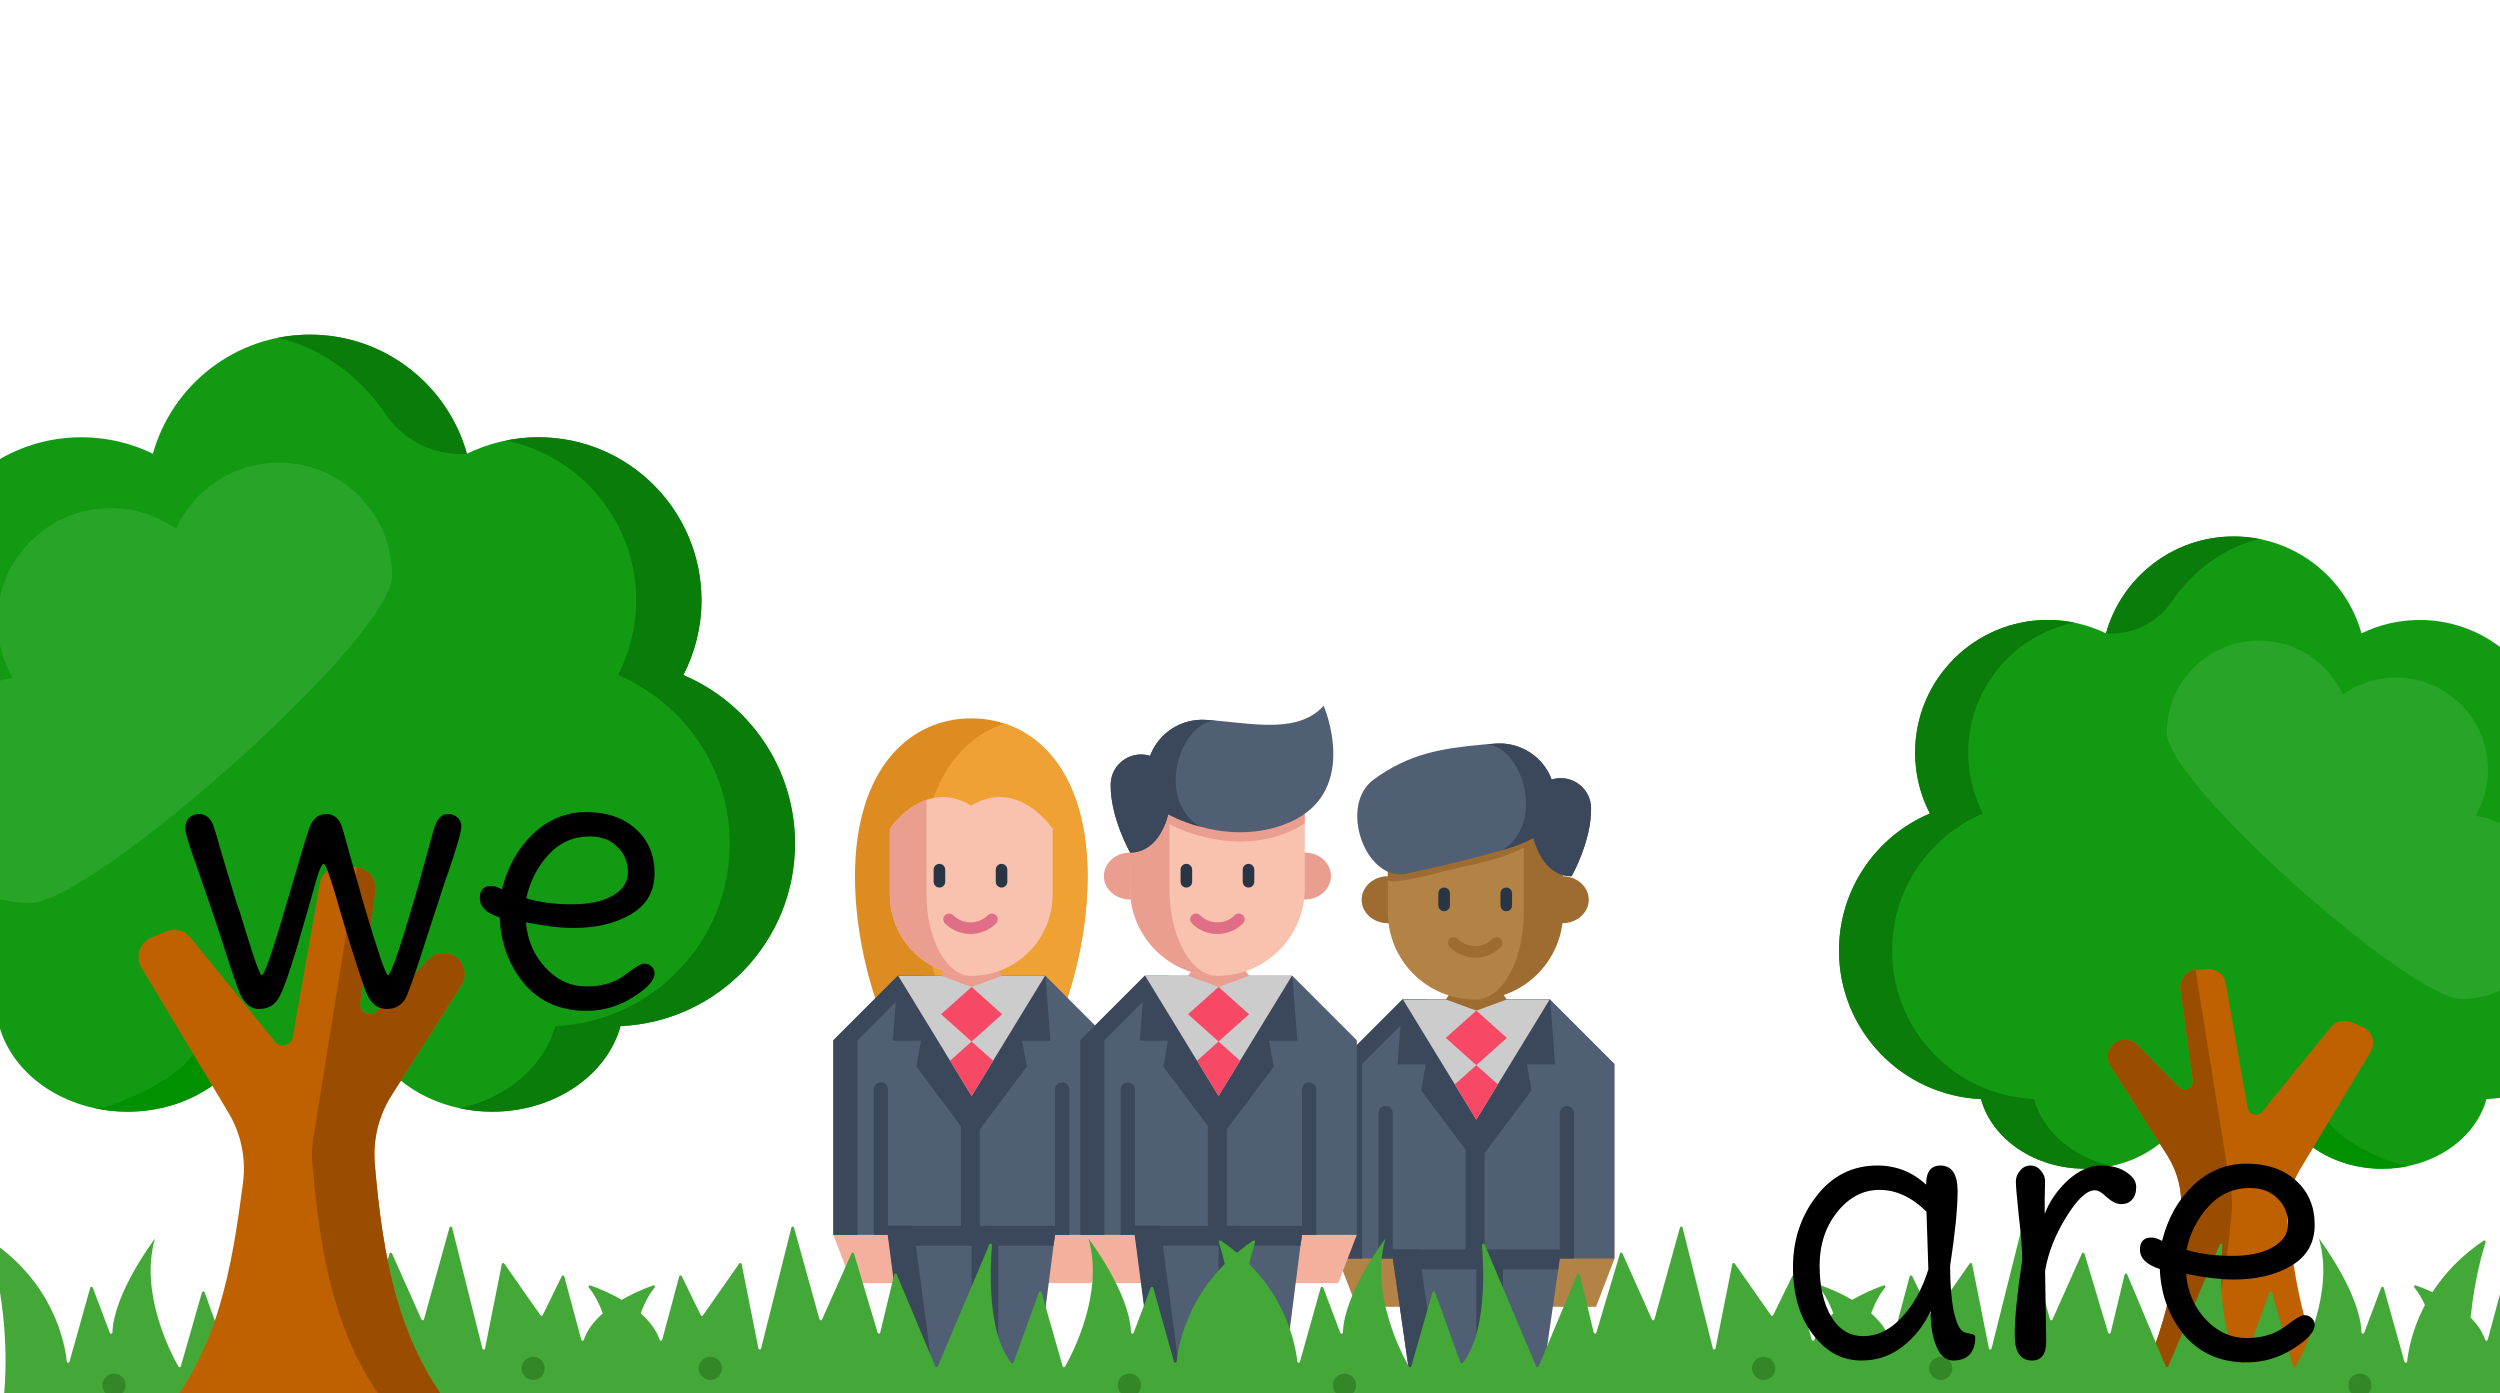 <svg width="1920" height="1070" viewBox="0 0 1920 1070" fill="none" xmlns="http://www.w3.org/2000/svg">
<g clip-path="url(#clip0)">
<g clip-path="url(#clip1)">
<path d="M835.227 673.218C835.227 709.835 827.093 749.239 814.065 782.07L728.957 782.747L678.21 783.159C664.939 750.109 656.626 710.233 656.626 673.218C656.626 589.118 699.569 551.691 745.927 551.691C754.615 551.691 763.184 553.014 771.378 555.701C806.878 567.365 835.227 604.888 835.227 673.218Z" fill="#DD8C22"/>
<path d="M835.227 673.218C835.227 709.835 827.093 749.239 814.065 782.07L728.957 782.747C715.769 749.784 707.529 710.077 707.529 673.218C707.529 604.888 735.879 567.365 771.378 555.701C806.878 567.365 835.227 604.888 835.227 673.218Z" fill="#EFA233"/>
<path d="M1027.62 966.553L1041.9 1003.63H1076.68L1105.27 934.116L1027.62 966.553Z" fill="#B28344"/>
<path d="M1239.99 966.553L1225.71 1003.63H1190.93L1162.34 934.116L1239.99 966.553Z" fill="#B28344"/>
<path d="M1200.74 946.823L1198.9 959.604L1196.71 974.88L1175.9 1119.73H1091.72L1070.9 974.88L1068.71 959.604L1066.25 942.502L1084.42 934.116L1184.06 929.561L1184.4 930.499L1200.74 946.823Z" fill="#515F75"/>
<path d="M1133.8 959.609H1154.28V1119.73H1133.8V959.609Z" fill="#3B485B"/>
<path d="M1105.27 934.116L1184.4 930.499L1184.05 929.566L1084.42 934.116L1066.25 942.497L1091.71 1119.73H1112.57L1083.39 916.721L1105.27 934.116Z" fill="#3B485B"/>
<path d="M1240 817.089V966.557H1197.91V959.604H1069.71V966.557H1027.62V817.089L1077.07 767.641H1190.55L1240 817.089Z" fill="#515F75"/>
<path d="M1190.55 767.641L1194.32 817.45H1172.63L1176.24 837.335L1140.15 885.538H1127.47L1091.38 837.335L1094.99 817.45H1073.3L1077.07 767.641" fill="#3B485B"/>
<path d="M1095.6 767.641H1077.07L1027.62 817.089V966.557H1046.16V817.089L1095.6 767.641Z" fill="#3B485B"/>
<path d="M1190.13 767.641L1150.36 832.753L1133.8 859.848L1117.25 832.753L1077.48 767.641H1190.13Z" fill="#CCCCCC"/>
<path d="M1157.25 797.112L1133.8 818.045L1110.36 797.112L1133.8 776.16L1157.25 797.112Z" fill="#F74866"/>
<path d="M1157.25 767.586L1133.8 776.16L1110.36 767.586L1133.8 734.279L1157.25 767.586Z" fill="#9E6C30"/>
<path d="M1150.36 832.831L1133.8 859.931L1117.25 832.831L1133.8 818.045L1150.36 832.831Z" fill="#F74866"/>
<path d="M1065.89 709.02C1054.76 709.02 1045.74 700.949 1045.74 690.988C1045.74 681.032 1054.76 672.957 1065.89 672.957H1200.02C1211.15 672.957 1220.16 681.032 1220.16 690.988C1220.16 700.949 1211.14 709.02 1200.02 709.02" fill="#9E6C30"/>
<path d="M1200.02 633.493V700.565C1200.02 737.602 1169.99 767.627 1132.95 767.627C1114.44 767.627 1097.66 760.12 1085.53 747.984C1073.39 735.849 1065.88 719.081 1065.88 700.565V633.493H1200.02Z" fill="#B28344"/>
<path d="M1133.88 767.627C1152.22 767.504 1168.79 760.019 1180.83 747.989C1192.97 735.849 1200.48 719.086 1200.48 700.565V633.498H1170.28V700.565C1170.28 719.086 1166.16 735.849 1159.48 747.989C1152.91 759.937 1143.88 767.394 1133.88 767.627Z" fill="#9E6C30"/>
<path d="M1156.81 699.832C1154.35 699.832 1152.36 697.841 1152.36 695.383V686.067C1152.36 683.609 1154.35 681.618 1156.81 681.618C1159.27 681.618 1161.26 683.609 1161.26 686.067V695.383C1161.26 697.841 1159.27 699.832 1156.81 699.832Z" fill="#293544"/>
<path d="M1109.09 699.832C1106.64 699.832 1104.65 697.841 1104.65 695.383V686.067C1104.65 683.609 1106.64 681.618 1109.09 681.618C1111.55 681.618 1113.54 683.609 1113.54 686.067V695.383C1113.54 697.841 1111.55 699.832 1109.09 699.832Z" fill="#293544"/>
<path d="M1065.88 633.493V676C1070.48 679.291 1093.5 673 1111.5 668.5C1129.5 664 1130.34 664.644 1146.98 660.007C1146.98 660.007 1146.98 660.007 1146.98 659.998C1161.48 655.965 1170.74 650.641 1170.74 650.641C1170.74 650.641 1176.86 680.075 1200.02 680.075V633.493H1065.88Z" fill="#9E6C30"/>
<path d="M1080 671C1111 664.5 1137.34 657.53 1153.98 652.889C1153.98 652.889 1153.98 652.889 1153.98 652.884C1168.47 648.847 1177.74 643.523 1177.74 643.523C1177.74 643.523 1183.86 672.957 1207.02 672.957C1207.02 672.957 1222.43 645.693 1221.95 620.474C1221.7 607.391 1210.91 597.609 1198.65 597.609C1196.36 597.609 1194.02 597.948 1191.69 598.676C1185.12 581.047 1167.78 569.891 1149 571.031C1146.08 571.21 1143.13 571.443 1140.18 571.713C1139.61 571.759 1139.05 571.809 1138.48 571.864C1138.42 571.869 1138.36 571.878 1138.3 571.883C1107.65 574.757 1082.5 578.5 1055 598.676C1027.5 618.851 1049 677.5 1080 671Z" fill="#515F75"/>
<path d="M1149 571.031C1146.08 571.21 1143.13 571.443 1140.18 571.714C1167.23 570.569 1188.71 630.133 1153.98 652.884C1168.47 648.847 1177.74 643.523 1177.74 643.523C1177.74 643.523 1183.85 672.957 1207.02 672.957C1207.02 672.957 1222.43 645.693 1221.95 620.475C1221.7 607.392 1210.91 597.609 1198.65 597.609C1196.36 597.609 1194.02 597.948 1191.69 598.676C1185.12 581.047 1167.78 569.892 1149 571.031Z" fill="#3B485B"/>
<path d="M1134.61 571.887C1134.55 571.878 1134.49 571.869 1134.43 571.865C1134.49 571.869 1134.54 571.878 1134.6 571.883L1134.61 571.887Z" fill="#F4AF9D"/>
<path d="M1132.95 735.474C1125.86 735.474 1118.76 732.768 1113.35 727.367C1111.62 725.632 1111.62 722.812 1113.35 721.077C1115.09 719.342 1117.91 719.342 1119.64 721.077C1126.98 728.415 1138.92 728.415 1146.26 721.077C1148 719.342 1150.81 719.342 1152.55 721.077C1154.29 722.812 1154.29 725.632 1152.55 727.367C1147.15 732.768 1140.05 735.474 1132.95 735.474Z" fill="#9E6C30"/>
<path d="M1198.9 959.604L1196.71 974.88H1070.9L1068.71 959.604H1198.9Z" fill="#3B485B"/>
<path d="M1125.62 883.057H1140.15V969.895H1125.62V883.057Z" fill="#3B485B"/>
<path d="M1203.39 849.384C1200.36 849.384 1197.91 851.837 1197.91 854.868V966.558H1208.87V854.868C1208.87 851.842 1206.42 849.384 1203.39 849.384Z" fill="#3B485B"/>
<path d="M1064.13 849.384C1061.1 849.384 1058.65 851.837 1058.65 854.868V966.558H1069.61V854.868C1069.61 851.842 1067.16 849.384 1064.13 849.384Z" fill="#3B485B"/>
<path d="M640 948.38L654.282 985.454H689.063L717.65 915.938L640 948.38Z" fill="#F4AF9D"/>
<path d="M852.375 948.38L838.093 985.454H803.312L774.725 915.938L852.375 948.38Z" fill="#F4AF9D"/>
<path d="M813.122 928.646L811.277 941.426L809.089 956.702L788.284 1119.73H704.101L683.277 956.702L681.089 941.426L678.631 924.329L696.799 915.938L796.436 911.383L796.78 912.322L813.122 928.646Z" fill="#515F75"/>
<path d="M746.183 941.431H766.663V1119.73H746.183V941.431Z" fill="#3B485B"/>
<path d="M717.65 915.938L796.779 912.326L796.427 911.388L696.795 915.938L678.626 924.32L704.096 1119.73H724.952L695.774 898.543L717.65 915.938Z" fill="#3B485B"/>
<path d="M852.384 798.915V948.38H810.288V941.426H682.091V948.38H640V798.915L689.452 749.463H802.932L852.384 798.915Z" fill="#515F75"/>
<path d="M802.932 749.463L806.704 799.272H785.01L788.627 819.158L752.527 867.36H739.857L703.757 819.158L707.374 799.272H685.68L689.452 749.463" fill="#3B485B"/>
<path d="M707.987 749.463H689.448L640 798.915V948.38H658.539V798.915L707.987 749.463Z" fill="#3B485B"/>
<path d="M802.511 749.463L762.74 814.575L746.183 841.675L729.625 814.575L689.855 749.463H802.511Z" fill="#CCCCCC"/>
<path d="M769.63 778.938L746.183 799.872L722.736 778.938L746.183 757.987L769.63 778.938Z" fill="#F74866"/>
<path d="M769.63 749.408L746.183 757.987L722.736 749.408L746.183 716.101L769.63 749.408Z" fill="#EA9E8F"/>
<path d="M762.74 814.658L746.183 841.753L729.625 814.658L746.183 799.872L762.74 814.658Z" fill="#F74866"/>
<path d="M811.277 941.426L809.089 956.702H683.277L681.089 941.426H811.277Z" fill="#3B485B"/>
<path d="M737.998 864.879H752.527V951.721H737.998V864.879Z" fill="#3B485B"/>
<path d="M815.772 831.21C812.746 831.21 810.288 833.664 810.288 836.69V948.38H821.256V836.69C821.256 833.664 818.802 831.21 815.772 831.21Z" fill="#3B485B"/>
<path d="M676.511 831.21C673.481 831.21 671.027 833.664 671.027 836.69V948.38H681.991V836.69C681.991 833.664 679.537 831.21 676.511 831.21Z" fill="#3B485B"/>
<path d="M808.443 636.556V686.937C808.443 721.466 780.456 749.468 745.926 749.468C745.78 749.468 745.633 749.468 745.492 749.454H745.331C728.303 749.307 712.899 742.326 701.725 731.152C690.418 719.832 683.41 704.208 683.41 686.937V636.556C683.41 636.556 694.208 620.168 711.567 614.244C721.226 610.948 732.921 610.875 745.926 618.68C753.768 613.979 761.124 612.134 767.862 612.134C792.348 612.134 808.443 636.556 808.443 636.556Z" fill="#F9C2AF"/>
<path d="M745.427 749.454H745.331C728.303 749.307 712.899 742.326 701.725 731.152C690.418 719.832 683.41 704.208 683.41 686.937V636.556C683.41 636.556 694.208 620.168 711.567 614.244V686.951C711.567 704.208 715.407 719.832 721.624 731.152C727.735 742.267 736.135 749.211 745.427 749.454Z" fill="#EA9E8F"/>
<path d="M769.19 681.655C766.736 681.655 764.745 679.663 764.745 677.21V667.89C764.745 665.431 766.736 663.44 769.19 663.44C771.648 663.44 773.639 665.431 773.639 667.89V677.21C773.639 679.663 771.648 681.655 769.19 681.655Z" fill="#293544"/>
<path d="M721.477 681.655C719.019 681.655 717.028 679.663 717.028 677.21V667.89C717.028 665.431 719.019 663.44 721.477 663.44C723.931 663.44 725.922 665.431 725.922 667.89V677.21C725.922 679.663 723.931 681.655 721.477 681.655Z" fill="#293544"/>
<path d="M746.993 553.71C746.929 553.701 746.87 553.696 746.806 553.687C746.865 553.696 746.925 553.701 746.984 553.705L746.993 553.71Z" fill="#F4AF9D"/>
<path d="M745.331 717.296C738.236 717.296 731.136 714.595 725.734 709.189C723.995 707.454 723.995 704.639 725.734 702.899C727.469 701.164 730.289 701.164 732.024 702.899C739.362 710.237 751.305 710.237 758.643 702.899C760.378 701.164 763.193 701.164 764.933 702.899C766.668 704.639 766.668 707.454 764.933 709.189C759.531 714.595 752.431 717.296 745.331 717.296Z" fill="#E06E86"/>
<path d="M829.661 948.37L843.938 985.449H878.719L907.307 915.933L829.661 948.37Z" fill="#F4AF9D"/>
<path d="M1042.03 948.37L1027.75 985.449H992.972L964.38 915.933L1042.03 948.37Z" fill="#F4AF9D"/>
<path d="M1002.78 928.641L1000.94 941.422L998.75 956.697L977.944 1119.73H893.761L872.933 956.697L870.75 941.422L868.292 924.32L886.456 915.933L986.097 911.379L986.44 912.317L1002.78 928.641Z" fill="#515F75"/>
<path d="M935.844 941.426H956.324V1119.73H935.844V941.426Z" fill="#3B485B"/>
<path d="M907.306 915.933L986.435 912.322L986.088 911.383L886.455 915.933L868.287 924.315L893.752 1119.73H914.608L885.434 898.538L907.306 915.933Z" fill="#3B485B"/>
<path d="M1042.04 798.911V948.375H999.949V941.422H871.752V948.375H829.661V798.911L879.108 749.458H992.592L1042.04 798.911Z" fill="#515F75"/>
<path d="M992.592 749.458L996.36 799.268H974.671L978.283 819.153L942.188 867.356H929.513L893.418 819.153L897.03 799.268H875.341L879.108 749.458" fill="#3B485B"/>
<path d="M897.643 749.458H879.108L829.661 798.911V948.375H848.195V798.911L897.643 749.458Z" fill="#3B485B"/>
<path d="M992.171 749.458L952.401 814.571L935.843 841.67L919.282 814.571L879.516 749.458H992.171Z" fill="#CCCCCC"/>
<path d="M959.286 778.934L935.844 799.863L912.397 778.934L935.844 757.982L959.286 778.934Z" fill="#F74866"/>
<path d="M959.286 749.404L935.844 757.982L912.397 749.404L935.844 716.097L959.286 749.404Z" fill="#EA9E8F"/>
<path d="M952.401 814.653L935.844 841.748L919.282 814.653L935.844 799.863L952.401 814.653Z" fill="#F74866"/>
<path d="M867.925 690.842C856.802 690.842 847.784 682.767 847.784 672.811C847.784 662.85 856.802 654.779 867.925 654.779H1002.06C1013.19 654.779 1022.2 662.85 1022.2 672.811C1022.2 682.767 1013.18 690.842 1002.06 690.842" fill="#EA9E8F"/>
<path d="M1002.06 615.315V682.382C1002.06 719.42 972.034 749.449 934.992 749.449C916.476 749.449 899.703 741.937 887.568 729.807C875.433 717.671 867.925 700.899 867.925 682.382V615.315H1002.06Z" fill="#F9C2AF"/>
<path d="M934.516 749.445C916.183 749.326 899.607 741.841 887.568 729.807C875.433 717.667 867.925 700.904 867.925 682.382V615.315H898.119V682.382C898.119 700.904 902.244 717.667 908.918 729.807C915.487 741.754 924.523 749.216 934.516 749.445Z" fill="#EA9E8F"/>
<path d="M958.851 681.65C956.393 681.65 954.401 679.659 954.401 677.205V667.885C954.401 665.427 956.393 663.436 958.851 663.436C961.309 663.436 963.3 665.427 963.3 667.885V677.205C963.3 679.659 961.304 681.65 958.851 681.65Z" fill="#293544"/>
<path d="M911.133 681.65C908.68 681.65 906.688 679.659 906.688 677.205V667.885C906.688 665.427 908.68 663.436 911.133 663.436C913.592 663.436 915.583 665.427 915.583 667.885V677.205C915.583 679.659 913.592 681.65 911.133 681.65Z" fill="#293544"/>
<path d="M1002.06 615.315V632.12C997.468 635.411 991.97 638.3 985.438 640.657C961.135 649.41 937.606 646.462 920.971 641.825C920.971 641.825 920.966 641.825 920.966 641.815C906.469 637.787 897.204 632.459 897.204 632.459C897.204 632.459 891.093 661.893 867.925 661.893V615.315H1002.06Z" fill="#EA9E8F"/>
<path d="M985.433 633.539C961.135 642.296 937.606 639.348 920.966 634.711C920.966 634.711 920.962 634.711 920.962 634.702C906.473 630.664 897.208 625.34 897.208 625.34C897.208 625.34 891.088 654.775 867.925 654.775C867.925 654.775 852.512 627.515 852.998 602.292C853.249 589.214 864.03 579.431 876.289 579.431C878.577 579.431 880.921 579.766 883.251 580.498C889.82 562.865 907.165 551.709 925.942 552.849C928.867 553.032 931.811 553.261 934.763 553.531C935.326 553.577 935.899 553.632 936.466 553.682C936.521 553.687 936.581 553.696 936.64 553.7C967.292 556.58 998.338 562.183 1016.58 542C1016.58 542 1046.73 611.456 985.433 633.539Z" fill="#515F75"/>
<path d="M925.942 552.849C928.867 553.032 931.811 553.261 934.763 553.531C907.719 552.391 886.231 611.951 920.962 634.702C906.474 630.664 897.208 625.34 897.208 625.34C897.208 625.34 891.093 654.775 867.925 654.775C867.925 654.775 852.512 627.515 852.998 602.292C853.249 589.214 864.034 579.431 876.293 579.431C878.582 579.431 880.926 579.765 883.251 580.498C889.82 562.865 907.165 551.709 925.942 552.849Z" fill="#3B485B"/>
<path d="M936.654 553.705C936.589 553.696 936.53 553.691 936.466 553.682C936.525 553.691 936.58 553.696 936.64 553.7L936.654 553.705Z" fill="#F4AF9D"/>
<path d="M934.992 717.291C927.897 717.291 920.797 714.591 915.395 709.184C913.656 707.449 913.656 704.634 915.395 702.895C917.13 701.16 919.946 701.16 921.685 702.895C929.023 710.233 940.962 710.233 948.299 702.895C950.039 701.16 952.854 701.16 954.589 702.895C956.329 704.634 956.329 707.449 954.589 709.184C949.188 714.591 942.092 717.291 934.992 717.291Z" fill="#E06E86"/>
<path d="M1000.94 941.422L998.749 956.697H872.933L870.75 941.422H1000.94Z" fill="#3B485B"/>
<path d="M927.654 864.875H942.188V951.712H927.654V864.875Z" fill="#3B485B"/>
<path d="M1005.43 831.206C1002.4 831.206 999.949 833.66 999.949 836.685V948.375H1010.91V836.685C1010.91 833.66 1008.46 831.206 1005.43 831.206Z" fill="#3B485B"/>
<path d="M866.172 831.206C863.142 831.206 860.688 833.66 860.688 836.685V948.375H871.651V836.685C871.651 833.66 869.198 831.206 866.172 831.206Z" fill="#3B485B"/>
</g>
<path d="M1412.34 730.047C1412.34 682.712 1441.13 642.102 1482.15 624.764C1474.91 610.761 1470.79 594.878 1470.79 578.025C1470.79 521.748 1516.41 476.127 1572.69 476.127C1588.72 476.127 1603.88 479.841 1617.38 486.438C1629.37 443.506 1668.74 412 1715.5 412C1762.26 412 1801.63 443.506 1813.62 486.438C1827.12 479.84 1842.28 476.127 1858.32 476.127C1914.59 476.127 1960.21 521.748 1960.21 578.025C1960.21 594.878 1956.1 610.761 1948.85 624.764C1989.87 642.103 2018.66 682.712 2018.66 730.047C2018.66 791.39 1970.29 841.376 1909.62 844.112C1901.17 874.748 1868.5 897.588 1829.47 897.588C1807.34 897.588 1787.27 890.24 1772.48 878.308C1757.69 890.24 1737.62 897.588 1715.5 897.588C1693.38 897.588 1673.31 890.24 1658.52 878.308C1643.73 890.24 1623.66 897.588 1601.53 897.588C1562.5 897.588 1529.84 874.748 1521.38 844.11C1460.71 841.375 1412.34 791.39 1412.34 730.047Z" fill="#129B12"/>
<path d="M1721.61 412.202C1722.87 412.278 1724.12 412.368 1725.36 412.489C1725.74 412.526 1726.12 412.569 1726.5 412.61C1727.83 412.754 1729.16 412.92 1730.48 413.116C1730.72 413.152 1730.97 413.187 1731.22 413.226C1732.79 413.47 1734.35 413.743 1735.89 414.057C1735.89 414.057 1735.9 414.059 1735.9 414.059C1709.15 419.499 1684.1 438.129 1668.24 461.613C1657 478.243 1637.8 487.829 1617.78 486.467C1617.64 486.458 1617.51 486.449 1617.38 486.439C1629.37 443.506 1668.74 412 1715.5 412C1717.14 412 1718.77 412.048 1720.39 412.124C1720.8 412.144 1721.2 412.179 1721.61 412.202Z" fill="#097C09"/>
<path d="M1482.15 624.764C1474.9 610.761 1470.79 594.878 1470.79 578.025C1470.79 521.748 1516.41 476.127 1572.69 476.127C1579.67 476.127 1586.49 476.833 1593.08 478.174C1546.58 487.624 1511.58 528.736 1511.58 578.025C1511.58 594.878 1515.7 610.761 1522.94 624.764C1481.92 642.103 1453.14 682.712 1453.14 730.047C1453.14 791.39 1501.5 841.375 1562.17 844.11C1569.1 869.221 1592.3 889.083 1621.93 895.435C1615.41 896.836 1608.58 897.587 1601.53 897.587C1562.5 897.587 1529.83 874.747 1521.38 844.109C1460.71 841.373 1412.34 791.389 1412.34 730.045C1412.34 682.712 1441.13 642.102 1482.15 624.764Z" fill="#097C09"/>
<path d="M1788.46 861.431C1797.65 877.017 1835.74 894.446 1849.86 895.437C1848.31 895.77 1846.73 896.061 1845.14 896.32C1845.02 896.341 1844.89 896.364 1844.76 896.383C1843.15 896.639 1841.53 896.858 1839.88 897.034C1839.84 897.038 1839.8 897.041 1839.76 897.046C1838.28 897.202 1836.79 897.314 1835.29 897.403C1834.92 897.424 1834.56 897.445 1834.19 897.464C1832.62 897.539 1831.05 897.589 1829.47 897.589C1809.29 897.589 1790.83 891.463 1776.52 881.336L1774.01 879.511L1786.79 858.542L1788.46 861.431Z" fill="#009000"/>
<path d="M1664.55 887.45L1620.89 818.562C1617.44 813.112 1618.49 805.958 1623.35 801.724C1628.55 797.203 1636.37 797.498 1641.21 802.4L1673.36 834.95C1677.62 839.267 1684.93 835.677 1684.12 829.665L1674.66 759.616C1673.65 752.132 1679.19 745.354 1686.72 744.845L1695.58 744.246C1702.24 743.797 1708.16 748.438 1709.32 755.008L1726.19 850.89C1727.13 856.222 1733.9 857.981 1737.32 853.781L1790.17 788.78C1793.83 784.282 1800.01 782.735 1805.36 784.981L1814.61 788.87C1821.94 791.95 1824.84 800.806 1820.75 807.621L1766.44 898.152C1758.57 911.263 1755.33 926.643 1757.29 941.806C1764.33 996.094 1773.08 1047.29 1808.86 1089H1622.15C1660.45 1044.35 1669.9 988.829 1674.97 930.282C1676.27 915.247 1672.63 900.195 1664.55 887.45Z" fill="#BF6101"/>
<path d="M1620.89 818.561C1617.44 813.112 1618.48 805.958 1623.35 801.724C1628.55 797.203 1636.37 797.498 1641.21 802.399L1655.57 816.935L1673.36 834.948C1677.62 839.265 1684.93 835.675 1684.12 829.663L1674.66 759.615C1673.68 752.32 1678.92 745.713 1686.16 744.911L1712.74 910.148C1713.19 912.282 1713.54 914.436 1713.78 916.606C1714.29 921.121 1714.36 925.7 1713.96 930.279C1708.89 988.828 1699.44 1044.35 1661.14 1089H1622.15C1660.45 1044.35 1669.9 988.828 1674.97 930.281C1676.27 915.247 1672.63 900.197 1664.55 887.45L1620.89 818.561Z" fill="#9A4D01"/>
<path d="M1734.89 491.997C1763.48 491.997 1788.09 508.964 1799.25 533.37C1810.77 525.227 1824.83 520.425 1840.01 520.425C1879.08 520.425 1910.76 552.098 1910.76 591.167C1910.76 604.057 1907.29 616.132 1901.27 626.54C1935.19 631.756 1961.17 661.071 1961.17 696.454C1961.17 735.523 1929.5 767.195 1890.43 767.195C1851.36 767.195 1664.15 601.807 1664.15 562.738C1664.15 523.669 1695.82 491.997 1734.89 491.997Z" fill="#28A528"/>
<g clip-path="url(#clip2)">
<path d="M2355.63 1120.22H1882.8C1879.87 1120.22 1877.53 1117.83 1877.59 1114.91C1878.02 1094.07 1877.91 1017.67 1854.24 988.818C1853.58 988.011 1854.39 986.85 1855.38 987.196C1866.65 991.155 1900.26 1004.78 1908.62 1028.98C1908.96 1029.95 1910.33 1029.9 1910.6 1028.91L1923.64 980.295C1923.89 979.369 1925.15 979.247 1925.57 980.109L1940.15 1009.97C1940.49 1010.68 1941.47 1010.76 1941.93 1010.11L1969.72 970.408C1970.25 969.66 1971.41 969.905 1971.59 970.8L1984.49 1035.61C1984.7 1036.69 1986.24 1036.73 1986.51 1035.66L2009.78 942.785C2010.04 941.752 2011.5 941.734 2011.79 942.76L2031.37 1013.24C2031.63 1014.17 2032.92 1014.27 2033.31 1013.38L2055.94 962.668C2056.33 961.79 2057.6 961.872 2057.88 962.793L2076.02 1023.47C2076.32 1024.49 2077.77 1024.45 2078.02 1023.42L2088.71 978.86C2088.95 977.886 2090.29 977.777 2090.68 978.701L2120.3 1049.33C2120.65 1050.18 2121.85 1050.18 2122.21 1049.33L2161.84 955.721C2162.3 954.636 2163.93 955.029 2163.83 956.203C2162.35 974.257 2160.2 1023.9 2178.63 1046.64C2179.14 1047.27 2180.14 1047.12 2180.42 1046.35L2199.9 992.427C2200.24 991.481 2201.6 991.527 2201.87 992.494L2218.1 1049.26C2218.36 1050.15 2219.55 1050.29 2220 1049.49C2225.84 1039.19 2250.02 992.84 2237.96 951.195C2237.96 951.195 2269.57 992.722 2270.65 1023.31C2270.69 1024.44 2272.25 1024.69 2272.65 1023.63L2285.74 988.928C2286.09 987.991 2287.44 988.05 2287.71 989.014L2303.64 1045.84C2303.95 1046.93 2305.54 1046.81 2305.67 1045.68C2307.42 1029.76 2316.56 985.056 2364.39 952.85C2365.2 952.303 2366.25 953.099 2365.95 954.031C2361.31 968.449 2342.11 1035.97 2360.69 1113.8C2361.47 1117.08 2359 1120.22 2355.63 1120.22Z" fill="#43A838"/>
</g>
<g clip-path="url(#clip3)">
<path d="M1.367 1120.22H474.201C477.128 1120.22 479.468 1117.83 479.407 1114.91C478.975 1094.07 479.09 1017.67 502.759 988.818C503.421 988.011 502.605 986.85 501.62 987.196C490.346 991.155 456.739 1004.78 448.375 1028.98C448.042 1029.95 446.666 1029.9 446.402 1028.91L433.359 980.295C433.111 979.369 431.846 979.247 431.426 980.109L416.852 1009.97C416.506 1010.68 415.524 1010.76 415.071 1010.11L387.275 970.408C386.752 969.66 385.587 969.905 385.409 970.8L372.512 1035.61C372.296 1036.69 370.758 1036.73 370.49 1035.66L347.216 942.785C346.957 941.752 345.496 941.734 345.211 942.76L325.633 1013.24C325.373 1014.17 324.083 1014.27 323.687 1013.38L301.063 962.668C300.671 961.79 299.398 961.872 299.123 962.793L280.979 1023.47C280.676 1024.49 279.225 1024.45 278.978 1023.42L268.286 978.86C268.052 977.886 266.709 977.777 266.322 978.701L236.703 1049.33C236.348 1050.18 235.15 1050.18 234.792 1049.33L195.156 955.721C194.697 954.636 193.071 955.029 193.168 956.203C194.652 974.257 196.801 1023.9 178.372 1046.64C177.858 1047.27 176.855 1047.12 176.578 1046.35L157.096 992.427C156.754 991.481 155.401 991.527 155.124 992.494L138.895 1049.26C138.642 1050.15 137.453 1050.29 136.999 1049.49C131.16 1039.19 106.979 992.84 119.042 951.195C119.042 951.195 87.426 992.722 86.35 1023.31C86.31 1024.44 84.746 1024.69 84.348 1023.63L71.259 988.928C70.906 987.991 69.561 988.05 69.291 989.014L53.358 1045.84C53.051 1046.93 51.454 1046.81 51.33 1045.68C49.582 1029.76 40.437 985.056 -7.39 952.85C-8.202 952.303 -9.247 953.099 -8.947 954.031C-4.315 968.449 14.887 1035.97 -3.687 1113.8C-4.47 1117.08 -1.999 1120.22 1.367 1120.22Z" fill="#43A838"/>
<path d="M87.578 1072.74C92.494 1072.74 96.478 1068.76 96.478 1063.84C96.478 1058.92 92.494 1054.94 87.578 1054.94C82.663 1054.94 78.678 1058.92 78.678 1063.84C78.678 1068.76 82.663 1072.74 87.578 1072.74Z" fill="#338727"/>
<path d="M409.478 1059.8C414.393 1059.8 418.378 1055.82 418.378 1050.9C418.378 1045.98 414.393 1042 409.478 1042C404.563 1042 400.578 1045.98 400.578 1050.9C400.578 1055.82 404.563 1059.8 409.478 1059.8Z" fill="#338727"/>
</g>
<g clip-path="url(#clip4)">
<path d="M946.367 1120.22H1419.2C1422.13 1120.22 1424.47 1117.83 1424.41 1114.91C1423.98 1094.07 1424.09 1017.67 1447.76 988.818C1448.42 988.011 1447.61 986.85 1446.62 987.196C1435.35 991.155 1401.74 1004.78 1393.38 1028.98C1393.04 1029.95 1391.67 1029.9 1391.4 1028.91L1378.36 980.295C1378.11 979.369 1376.85 979.247 1376.43 980.109L1361.85 1009.97C1361.51 1010.68 1360.52 1010.76 1360.07 1010.11L1332.28 970.408C1331.75 969.66 1330.59 969.905 1330.41 970.8L1317.51 1035.61C1317.3 1036.69 1315.76 1036.73 1315.49 1035.66L1292.22 942.785C1291.96 941.752 1290.5 941.734 1290.21 942.76L1270.63 1013.24C1270.37 1014.17 1269.08 1014.27 1268.69 1013.38L1246.06 962.668C1245.67 961.79 1244.4 961.872 1244.12 962.793L1225.98 1023.47C1225.68 1024.49 1224.23 1024.45 1223.98 1023.42L1213.29 978.86C1213.05 977.886 1211.71 977.777 1211.32 978.701L1181.7 1049.33C1181.35 1050.18 1180.15 1050.18 1179.79 1049.33L1140.16 955.721C1139.7 954.636 1138.07 955.029 1138.17 956.203C1139.65 974.257 1141.8 1023.9 1123.37 1046.64C1122.86 1047.27 1121.86 1047.12 1121.58 1046.35L1102.1 992.427C1101.75 991.481 1100.4 991.527 1100.12 992.494L1083.9 1049.26C1083.64 1050.15 1082.45 1050.29 1082 1049.49C1076.16 1039.19 1051.98 992.84 1064.04 951.195C1064.04 951.195 1032.43 992.722 1031.35 1023.31C1031.31 1024.44 1029.75 1024.69 1029.35 1023.63L1016.26 988.928C1015.91 987.991 1014.56 988.05 1014.29 989.014L998.358 1045.84C998.051 1046.93 996.454 1046.81 996.33 1045.68C994.582 1029.76 985.437 985.056 937.61 952.85C936.798 952.303 935.753 953.099 936.053 954.031C940.685 968.449 959.887 1035.97 941.313 1113.8C940.53 1117.08 943.001 1120.22 946.367 1120.22Z" fill="#43A838"/>
<path d="M1032.58 1072.74C1037.49 1072.74 1041.48 1068.76 1041.48 1063.84C1041.48 1058.92 1037.49 1054.94 1032.58 1054.94C1027.66 1054.94 1023.68 1058.92 1023.68 1063.84C1023.68 1068.76 1027.66 1072.74 1032.58 1072.74Z" fill="#338727"/>
<path d="M1354.48 1059.8C1359.39 1059.8 1363.38 1055.82 1363.38 1050.9C1363.38 1045.98 1359.39 1042 1354.48 1042C1349.56 1042 1345.58 1045.98 1345.58 1050.9C1345.58 1055.82 1349.56 1059.8 1354.48 1059.8Z" fill="#338727"/>
</g>
<g clip-path="url(#clip5)">
<path d="M953.631 1120.22H480.797C477.87 1120.22 475.53 1117.83 475.591 1114.91C476.023 1094.07 475.908 1017.67 452.239 988.818C451.577 988.011 452.393 986.85 453.378 987.196C464.652 991.155 498.259 1004.78 506.623 1028.98C506.956 1029.95 508.332 1029.9 508.596 1028.91L521.639 980.295C521.887 979.369 523.152 979.247 523.572 980.109L538.146 1009.97C538.492 1010.68 539.474 1010.76 539.927 1010.11L567.723 970.408C568.246 969.66 569.411 969.905 569.589 970.8L582.486 1035.61C582.702 1036.69 584.24 1036.73 584.508 1035.66L607.782 942.785C608.041 941.752 609.502 941.734 609.787 942.76L629.365 1013.24C629.625 1014.17 630.915 1014.27 631.311 1013.38L653.935 962.668C654.327 961.79 655.6 961.872 655.875 962.793L674.019 1023.47C674.322 1024.49 675.773 1024.45 676.02 1023.42L686.712 978.86C686.946 977.886 688.289 977.777 688.676 978.701L718.295 1049.33C718.65 1050.18 719.848 1050.18 720.206 1049.33L759.842 955.721C760.301 954.636 761.927 955.029 761.83 956.203C760.346 974.257 758.197 1023.9 776.626 1046.64C777.14 1047.27 778.143 1047.12 778.42 1046.35L797.902 992.427C798.244 991.481 799.597 991.527 799.874 992.494L816.103 1049.26C816.356 1050.15 817.545 1050.29 817.999 1049.49C823.838 1039.19 848.019 992.84 835.956 951.195C835.956 951.195 867.572 992.722 868.648 1023.31C868.688 1024.44 870.252 1024.69 870.65 1023.63L883.739 988.928C884.092 987.991 885.437 988.05 885.707 989.014L901.64 1045.84C901.947 1046.93 903.544 1046.81 903.668 1045.68C905.416 1029.76 914.561 985.056 962.388 952.85C963.2 952.303 964.245 953.099 963.945 954.031C959.313 968.449 940.111 1035.97 958.685 1113.8C959.468 1117.08 956.997 1120.22 953.631 1120.22Z" fill="#43A838"/>
<path d="M867.42 1072.74C862.504 1072.74 858.52 1068.76 858.52 1063.84C858.52 1058.92 862.504 1054.94 867.42 1054.94C872.335 1054.94 876.32 1058.92 876.32 1063.84C876.32 1068.76 872.335 1072.74 867.42 1072.74Z" fill="#338727"/>
<path d="M545.52 1059.8C540.605 1059.8 536.62 1055.82 536.62 1050.9C536.62 1045.98 540.605 1042 545.52 1042C550.435 1042 554.42 1045.98 554.42 1050.9C554.42 1055.82 550.435 1059.8 545.52 1059.8Z" fill="#338727"/>
</g>
<g clip-path="url(#clip6)">
<path d="M1898.63 1120.22H1425.8C1422.87 1120.22 1420.53 1117.83 1420.59 1114.91C1421.02 1094.07 1420.91 1017.67 1397.24 988.818C1396.58 988.011 1397.39 986.85 1398.38 987.196C1409.65 991.155 1443.26 1004.78 1451.62 1028.98C1451.96 1029.95 1453.33 1029.9 1453.6 1028.91L1466.64 980.295C1466.89 979.369 1468.15 979.247 1468.57 980.109L1483.15 1009.97C1483.49 1010.68 1484.47 1010.76 1484.93 1010.11L1512.72 970.408C1513.25 969.66 1514.41 969.905 1514.59 970.8L1527.49 1035.61C1527.7 1036.69 1529.24 1036.73 1529.51 1035.66L1552.78 942.785C1553.04 941.752 1554.5 941.734 1554.79 942.76L1574.36 1013.24C1574.62 1014.17 1575.91 1014.27 1576.31 1013.38L1598.93 962.668C1599.33 961.79 1600.6 961.872 1600.87 962.793L1619.02 1023.47C1619.32 1024.49 1620.77 1024.45 1621.02 1023.42L1631.71 978.86C1631.95 977.886 1633.29 977.777 1633.68 978.701L1663.29 1049.33C1663.65 1050.18 1664.85 1050.18 1665.21 1049.33L1704.84 955.721C1705.3 954.636 1706.93 955.029 1706.83 956.203C1705.35 974.257 1703.2 1023.9 1721.63 1046.64C1722.14 1047.27 1723.14 1047.12 1723.42 1046.35L1742.9 992.427C1743.24 991.481 1744.6 991.527 1744.87 992.494L1761.1 1049.26C1761.36 1050.15 1762.54 1050.29 1763 1049.49C1768.84 1039.19 1793.02 992.84 1780.96 951.195C1780.96 951.195 1812.57 992.722 1813.65 1023.31C1813.69 1024.44 1815.25 1024.69 1815.65 1023.63L1828.74 988.928C1829.09 987.991 1830.44 988.05 1830.71 989.014L1846.64 1045.84C1846.95 1046.93 1848.54 1046.81 1848.67 1045.68C1850.42 1029.76 1859.56 985.056 1907.39 952.85C1908.2 952.303 1909.24 953.099 1908.94 954.031C1904.31 968.449 1885.11 1035.97 1903.68 1113.8C1904.47 1117.08 1902 1120.22 1898.63 1120.22Z" fill="#43A838"/>
<path d="M1812.42 1072.74C1807.5 1072.74 1803.52 1068.76 1803.52 1063.84C1803.52 1058.92 1807.5 1054.94 1812.42 1054.94C1817.34 1054.94 1821.32 1058.92 1821.32 1063.84C1821.32 1068.76 1817.34 1072.74 1812.42 1072.74Z" fill="#338727"/>
<path d="M1490.52 1059.8C1485.6 1059.8 1481.62 1055.82 1481.62 1050.9C1481.62 1045.98 1485.6 1042 1490.52 1042C1495.44 1042 1499.42 1045.98 1499.42 1050.9C1499.42 1055.82 1495.44 1059.8 1490.52 1059.8Z" fill="#338727"/>
</g>
<path d="M610.564 647.864C610.564 589.692 575.188 539.784 524.777 518.477C533.679 501.268 538.739 481.748 538.739 461.036C538.739 391.875 482.673 335.809 413.512 335.809C393.807 335.809 375.173 340.374 358.589 348.481C343.853 295.719 295.462 257 237.999 257C180.536 257 132.147 295.719 117.41 348.481C100.825 340.372 82.191 335.809 62.487 335.809C-6.675 335.809 -62.741 391.875 -62.741 461.036C-62.741 481.748 -57.682 501.268 -48.779 518.477C-99.189 539.785 -134.565 589.692 -134.565 647.864C-134.565 723.252 -75.129 784.682 -0.57 788.044C9.825 825.695 49.968 853.764 97.941 853.764C125.13 853.764 149.794 844.734 167.97 830.07C186.147 844.734 210.811 853.764 237.999 853.764C265.187 853.764 289.853 844.734 308.028 830.07C326.206 844.734 350.87 853.764 378.058 853.764C426.031 853.764 466.173 825.695 476.568 788.042C551.128 784.68 610.564 723.252 610.564 647.864Z" fill="#129B12"/>
<path d="M230.487 257.249C228.945 257.341 227.409 257.452 225.883 257.601C225.415 257.647 224.951 257.699 224.486 257.749C222.846 257.926 221.215 258.131 219.595 258.371C219.291 258.415 218.987 258.459 218.685 258.506C216.757 258.807 214.84 259.142 212.942 259.528C212.939 259.528 212.935 259.53 212.932 259.53C245.806 266.215 276.585 289.112 296.085 317.972C309.894 338.409 333.487 350.19 358.096 348.517C358.26 348.505 358.423 348.494 358.587 348.482C343.853 295.719 295.462 257 237.999 257C235.984 257 233.984 257.058 231.993 257.153C231.49 257.177 230.991 257.219 230.487 257.249Z" fill="#097C09"/>
<path d="M524.777 518.477C533.681 501.268 538.739 481.748 538.739 461.036C538.739 391.875 482.674 335.809 413.512 335.809C404.929 335.809 396.55 336.677 388.455 338.325C445.599 349.938 488.608 400.463 488.608 461.036C488.608 481.748 483.549 501.268 474.646 518.477C525.057 539.785 560.433 589.692 560.433 647.864C560.433 723.252 500.997 784.68 426.439 788.042C417.919 818.903 389.41 843.312 352.991 851.118C361.007 852.839 369.403 853.762 378.06 853.762C426.033 853.762 466.175 825.694 476.57 788.041C551.13 784.679 610.564 723.251 610.564 647.862C610.564 589.692 575.191 539.784 524.777 518.477Z" fill="#097C09"/>
<path d="M148.332 809.328C137.038 828.484 90.235 849.903 72.878 851.12C74.788 851.53 76.723 851.887 78.675 852.206C78.831 852.232 78.987 852.259 79.144 852.284C81.122 852.597 83.119 852.867 85.137 853.083C85.189 853.088 85.241 853.091 85.293 853.098C87.109 853.289 88.943 853.428 90.787 853.537C91.236 853.563 91.686 853.588 92.138 853.611C94.06 853.704 95.992 853.766 97.942 853.766C122.74 853.766 145.418 846.237 163.011 833.791L166.095 831.549L150.388 805.778L148.332 809.328Z" fill="#009000"/>
<path d="M300.615 841.305L354.266 756.644C358.511 749.948 357.225 741.155 351.243 735.951C344.856 730.396 335.25 730.758 329.3 736.782L289.788 776.784C284.547 782.09 275.569 777.678 276.567 770.289L288.186 684.203C289.427 675.006 282.628 666.676 273.367 666.051L262.481 665.315C254.301 664.762 247.021 670.466 245.599 678.54L224.859 796.374C223.706 802.927 215.384 805.089 211.187 799.928L146.232 720.044C141.738 714.516 134.136 712.615 127.569 715.376L116.196 720.155C107.192 723.94 103.63 734.824 108.654 743.199L175.403 854.458C185.068 870.569 189.054 889.471 186.638 908.105C177.988 974.823 167.242 1037.74 123.268 1089H352.724C305.651 1034.13 294.039 965.895 287.809 893.943C286.214 875.466 290.688 856.968 300.615 841.305Z" fill="#BF6101"/>
<path d="M354.266 756.644C358.511 749.948 357.227 741.155 351.244 735.951C344.856 730.396 335.25 730.758 329.3 736.782L311.654 754.645L289.788 776.783C284.547 782.088 275.569 777.676 276.567 770.288L288.186 684.202C289.396 675.237 282.96 667.117 274.058 666.132L241.387 869.2C240.838 871.822 240.409 874.469 240.11 877.136C239.488 882.685 239.405 888.313 239.891 893.94C246.124 965.893 257.736 1034.13 304.809 1089H352.727C305.654 1034.13 294.042 965.893 287.812 893.942C286.213 875.466 290.688 856.97 300.614 841.305L354.266 756.644Z" fill="#9A4D01"/>
<path d="M214.165 355.312C179.031 355.312 148.788 376.164 135.078 406.158C120.915 396.15 103.641 390.25 84.978 390.25C36.964 390.25 -1.959 429.173 -1.959 477.187C-1.959 493.029 2.3 507.869 9.703 520.659C-31.988 527.07 -63.916 563.096 -63.916 606.581C-63.916 654.594 -24.992 693.518 23.022 693.518C71.036 693.518 301.103 490.263 301.103 442.25C301.103 394.236 262.182 355.312 214.165 355.312Z" fill="#28A528"/>
<path d="M1497.68 972.304C1497.68 986.32 1498.64 998.032 1500.56 1007.44C1502.68 1016.66 1505.27 1021.84 1508.34 1022.99C1509.49 1023.57 1510.84 1023.95 1512.37 1024.14C1514.1 1024.34 1515.25 1024.62 1515.83 1025.01C1516.6 1025.39 1516.98 1026.16 1516.98 1027.31C1516.98 1032.69 1515.54 1037.01 1512.66 1040.27C1509.78 1043.34 1505.56 1044.88 1499.99 1044.88C1494.61 1044.88 1490.39 1041.42 1487.32 1034.51C1484.24 1027.41 1482.71 1018.19 1482.71 1006.86C1477.52 1018 1470.32 1027.12 1461.11 1034.22C1451.89 1041.33 1441.43 1044.88 1429.72 1044.88C1418.2 1044.88 1408.31 1041.04 1400.05 1033.36C1384.69 1019.15 1377.01 999.088 1377.01 973.168C1377.01 952.24 1383.06 934 1395.16 918.448C1407.25 902.896 1422.8 895.12 1441.81 895.12C1456.21 895.12 1468.69 900.016 1479.25 909.808C1479.25 900.016 1482.9 895.12 1490.2 895.12C1499.03 895.12 1503.44 901.744 1503.44 914.992C1503.44 928.048 1501.52 947.152 1497.68 972.304ZM1480.98 974.896L1479.54 930.544C1468.21 919.408 1456.21 913.84 1443.54 913.84C1430.87 913.84 1420.02 919.504 1411 930.832C1401.97 942.16 1397.46 955.888 1397.46 972.016C1397.46 987.952 1400.44 1001.01 1406.39 1011.18C1412.34 1021.17 1420.6 1026.16 1431.16 1026.16C1441.72 1026.16 1451.41 1021.46 1460.24 1012.05C1469.27 1002.64 1476.18 990.256 1480.98 974.896ZM1570.63 976.048L1571.49 1030.19C1571.49 1039.98 1567.85 1044.88 1560.55 1044.88C1551.72 1044.88 1547.3 1038.35 1547.3 1025.3C1547.3 1012.05 1549.22 992.848 1553.06 967.696C1553.06 959.632 1552.2 948.4 1550.47 934C1548.93 919.408 1548.17 910.576 1548.17 907.504C1548.17 904.432 1549.22 901.648 1551.33 899.152C1553.45 896.464 1556.13 895.12 1559.4 895.12C1562.66 895.12 1565.35 896.464 1567.46 899.152C1569.57 901.648 1570.63 904.24 1570.63 906.928C1570.63 909.616 1570.53 913.936 1570.34 919.888C1570.34 925.84 1570.34 929.968 1570.34 932.272C1573.99 922.672 1579.94 914.032 1588.2 906.352C1596.65 898.864 1605 895.12 1613.25 895.12C1621.7 895.12 1628.33 896.848 1633.13 900.304C1638.12 903.568 1640.61 907.312 1640.61 911.536C1640.61 915.76 1639.56 919.024 1637.45 921.328C1635.33 923.632 1632.55 924.784 1629.09 924.784C1625.83 924.784 1622.18 923.056 1618.15 919.6C1614.5 915.952 1611.43 914.128 1608.93 914.128C1602.6 914.128 1595.21 921.04 1586.76 934.864C1578.31 948.496 1572.93 962.224 1570.63 976.048ZM1727.86 912.4C1715.19 912.4 1704.53 917.2 1695.89 926.8C1687.44 936.208 1681.87 947.248 1679.19 959.92C1689.55 962.992 1701.17 964.528 1714.03 964.528C1727.09 964.528 1737.55 962.32 1745.43 957.904C1753.3 953.488 1757.23 947.44 1757.23 939.76C1757.23 932.08 1754.55 925.648 1749.17 920.464C1743.99 915.088 1736.88 912.4 1727.86 912.4ZM1715.47 982.672C1705.49 982.672 1693.3 981.232 1678.9 978.352C1680.05 991.984 1685.04 1003.6 1693.87 1013.2C1702.9 1022.8 1713.36 1027.6 1725.27 1027.6C1737.17 1027.6 1746.96 1024.72 1754.64 1018.96C1762.32 1013.01 1767.31 1010.03 1769.62 1010.03C1772.11 1010.03 1774.03 1010.8 1775.38 1012.34C1776.91 1013.68 1777.68 1015.41 1777.68 1017.52C1777.68 1022.9 1772.11 1029.04 1760.98 1035.95C1750.03 1042.86 1738.13 1046.32 1725.27 1046.32C1705.3 1046.32 1689.36 1039.31 1677.46 1025.3C1665.75 1011.09 1659.51 994.192 1658.74 974.608C1648.56 971.344 1643.47 966.352 1643.47 959.632C1643.47 955.216 1645.11 952.336 1648.37 950.992C1649.52 950.608 1650.96 950.416 1652.69 950.416C1654.61 950.416 1657.2 951.28 1660.47 953.008C1664.88 935.536 1672.85 921.328 1684.37 910.384C1696.08 899.248 1709.71 893.68 1725.27 893.68C1741.01 893.68 1753.68 898 1763.28 906.64C1772.88 915.28 1777.68 926.608 1777.68 940.624C1777.68 954.448 1771.73 964.912 1759.83 972.016C1747.92 979.12 1733.14 982.672 1715.47 982.672Z" fill="black"/>
<path d="M201.124 748.96C203.044 748.96 209.284 730.912 219.844 694.816C230.404 658.528 236.356 638.752 237.7 635.488C240.388 628.576 244.612 625.12 250.372 625.12C256.324 625.12 260.452 628.48 262.756 635.2L279.46 694.816C290.212 730.912 296.356 748.96 297.892 748.96C300.004 748.96 306.34 731.008 316.9 695.104C319.396 686.848 322.564 675.616 326.404 661.408L333.316 636.352C335.62 628.864 339.172 625.12 343.972 625.12C346.852 625.12 349.252 625.984 351.172 627.712C353.284 629.44 354.34 631.744 354.34 634.624C354.34 637.504 352.612 644.32 349.156 655.072C345.7 665.824 343.204 673.216 341.668 677.248C340.324 681.28 335.908 694.816 328.42 717.856C321.124 740.896 315.94 756.16 312.868 763.648C309.988 771.136 304.708 774.88 297.028 774.88C289.348 774.88 283.78 769.888 280.324 759.904C273.412 739.936 266.788 718.912 260.452 696.832C254.116 674.56 250.18 663.424 248.644 663.424C247.3 663.424 245.476 667.264 243.172 674.944L235.684 701.44C225.7 736.576 218.788 757.696 214.948 764.8C211.684 771.52 206.404 774.88 199.108 774.88C191.812 774.88 186.34 769.6 182.692 759.04C182.308 757.888 181.732 756.256 180.964 754.144C180.196 752.032 179.14 749.056 177.796 745.216C176.644 741.376 175.396 737.536 174.052 733.696C172.9 729.856 169.636 719.872 164.26 703.744L156.484 680.992C154.756 675.808 152.836 670.24 150.724 664.288C145.156 649.12 142.372 639.808 142.372 636.352C142.372 632.704 143.332 629.92 145.252 628C147.364 626.08 149.86 625.12 152.74 625.12C158.308 625.12 162.148 628.48 164.26 635.2C164.452 635.392 166.948 643.84 171.748 660.544L180.964 691.072C181.732 693.184 182.788 696.256 184.132 700.288C188.74 715.456 192.484 727.36 195.364 736C198.244 744.64 200.164 748.96 201.124 748.96ZM452.874 642.4C440.202 642.4 429.546 647.2 420.906 656.8C412.458 666.208 406.89 677.248 404.202 689.92C414.57 692.992 426.186 694.528 439.05 694.528C452.106 694.528 462.57 692.32 470.442 687.904C478.314 683.488 482.25 677.44 482.25 669.76C482.25 662.08 479.562 655.648 474.186 650.464C469.002 645.088 461.898 642.4 452.874 642.4ZM440.49 712.672C430.506 712.672 418.314 711.232 403.914 708.352C405.066 721.984 410.058 733.6 418.89 743.2C427.914 752.8 438.378 757.6 450.282 757.6C462.186 757.6 471.978 754.72 479.658 748.96C487.338 743.008 492.33 740.032 494.634 740.032C497.13 740.032 499.05 740.8 500.394 742.336C501.93 743.68 502.698 745.408 502.698 747.52C502.698 752.896 497.13 759.04 485.994 765.952C475.05 772.864 463.146 776.32 450.282 776.32C430.314 776.32 414.378 769.312 402.474 755.296C390.762 741.088 384.522 724.192 383.754 704.608C373.578 701.344 368.49 696.352 368.49 689.632C368.49 685.216 370.122 682.336 373.386 680.992C374.538 680.608 375.978 680.416 377.706 680.416C379.626 680.416 382.218 681.28 385.482 683.008C389.898 665.536 397.866 651.328 409.386 640.384C421.098 629.248 434.73 623.68 450.282 623.68C466.026 623.68 478.698 628 488.298 636.64C497.898 645.28 502.698 656.608 502.698 670.624C502.698 684.448 496.746 694.912 484.842 702.016C472.938 709.12 458.154 712.672 440.49 712.672Z" fill="black"/>
</g>
<defs>
<clipPath id="clip0">
<rect width="1920" height="1080" fill="white"/>
</clipPath>
<clipPath id="clip1">
<rect width="600" height="600" fill="white" transform="translate(640 520)"/>
</clipPath>
<clipPath id="clip2">
<rect width="511.998" height="511.998" fill="white" transform="matrix(-1 0 0 1 2366 608)"/>
</clipPath>
<clipPath id="clip3">
<rect width="511.998" height="511.998" fill="white" transform="translate(-9 608)"/>
</clipPath>
<clipPath id="clip4">
<rect width="511.998" height="511.998" fill="white" transform="translate(936 608)"/>
</clipPath>
<clipPath id="clip5">
<rect width="511.998" height="511.998" fill="white" transform="matrix(-1 0 0 1 963.998 608)"/>
</clipPath>
<clipPath id="clip6">
<rect width="511.998" height="511.998" fill="white" transform="matrix(-1 0 0 1 1909 608)"/>
</clipPath>
</defs>
</svg>
